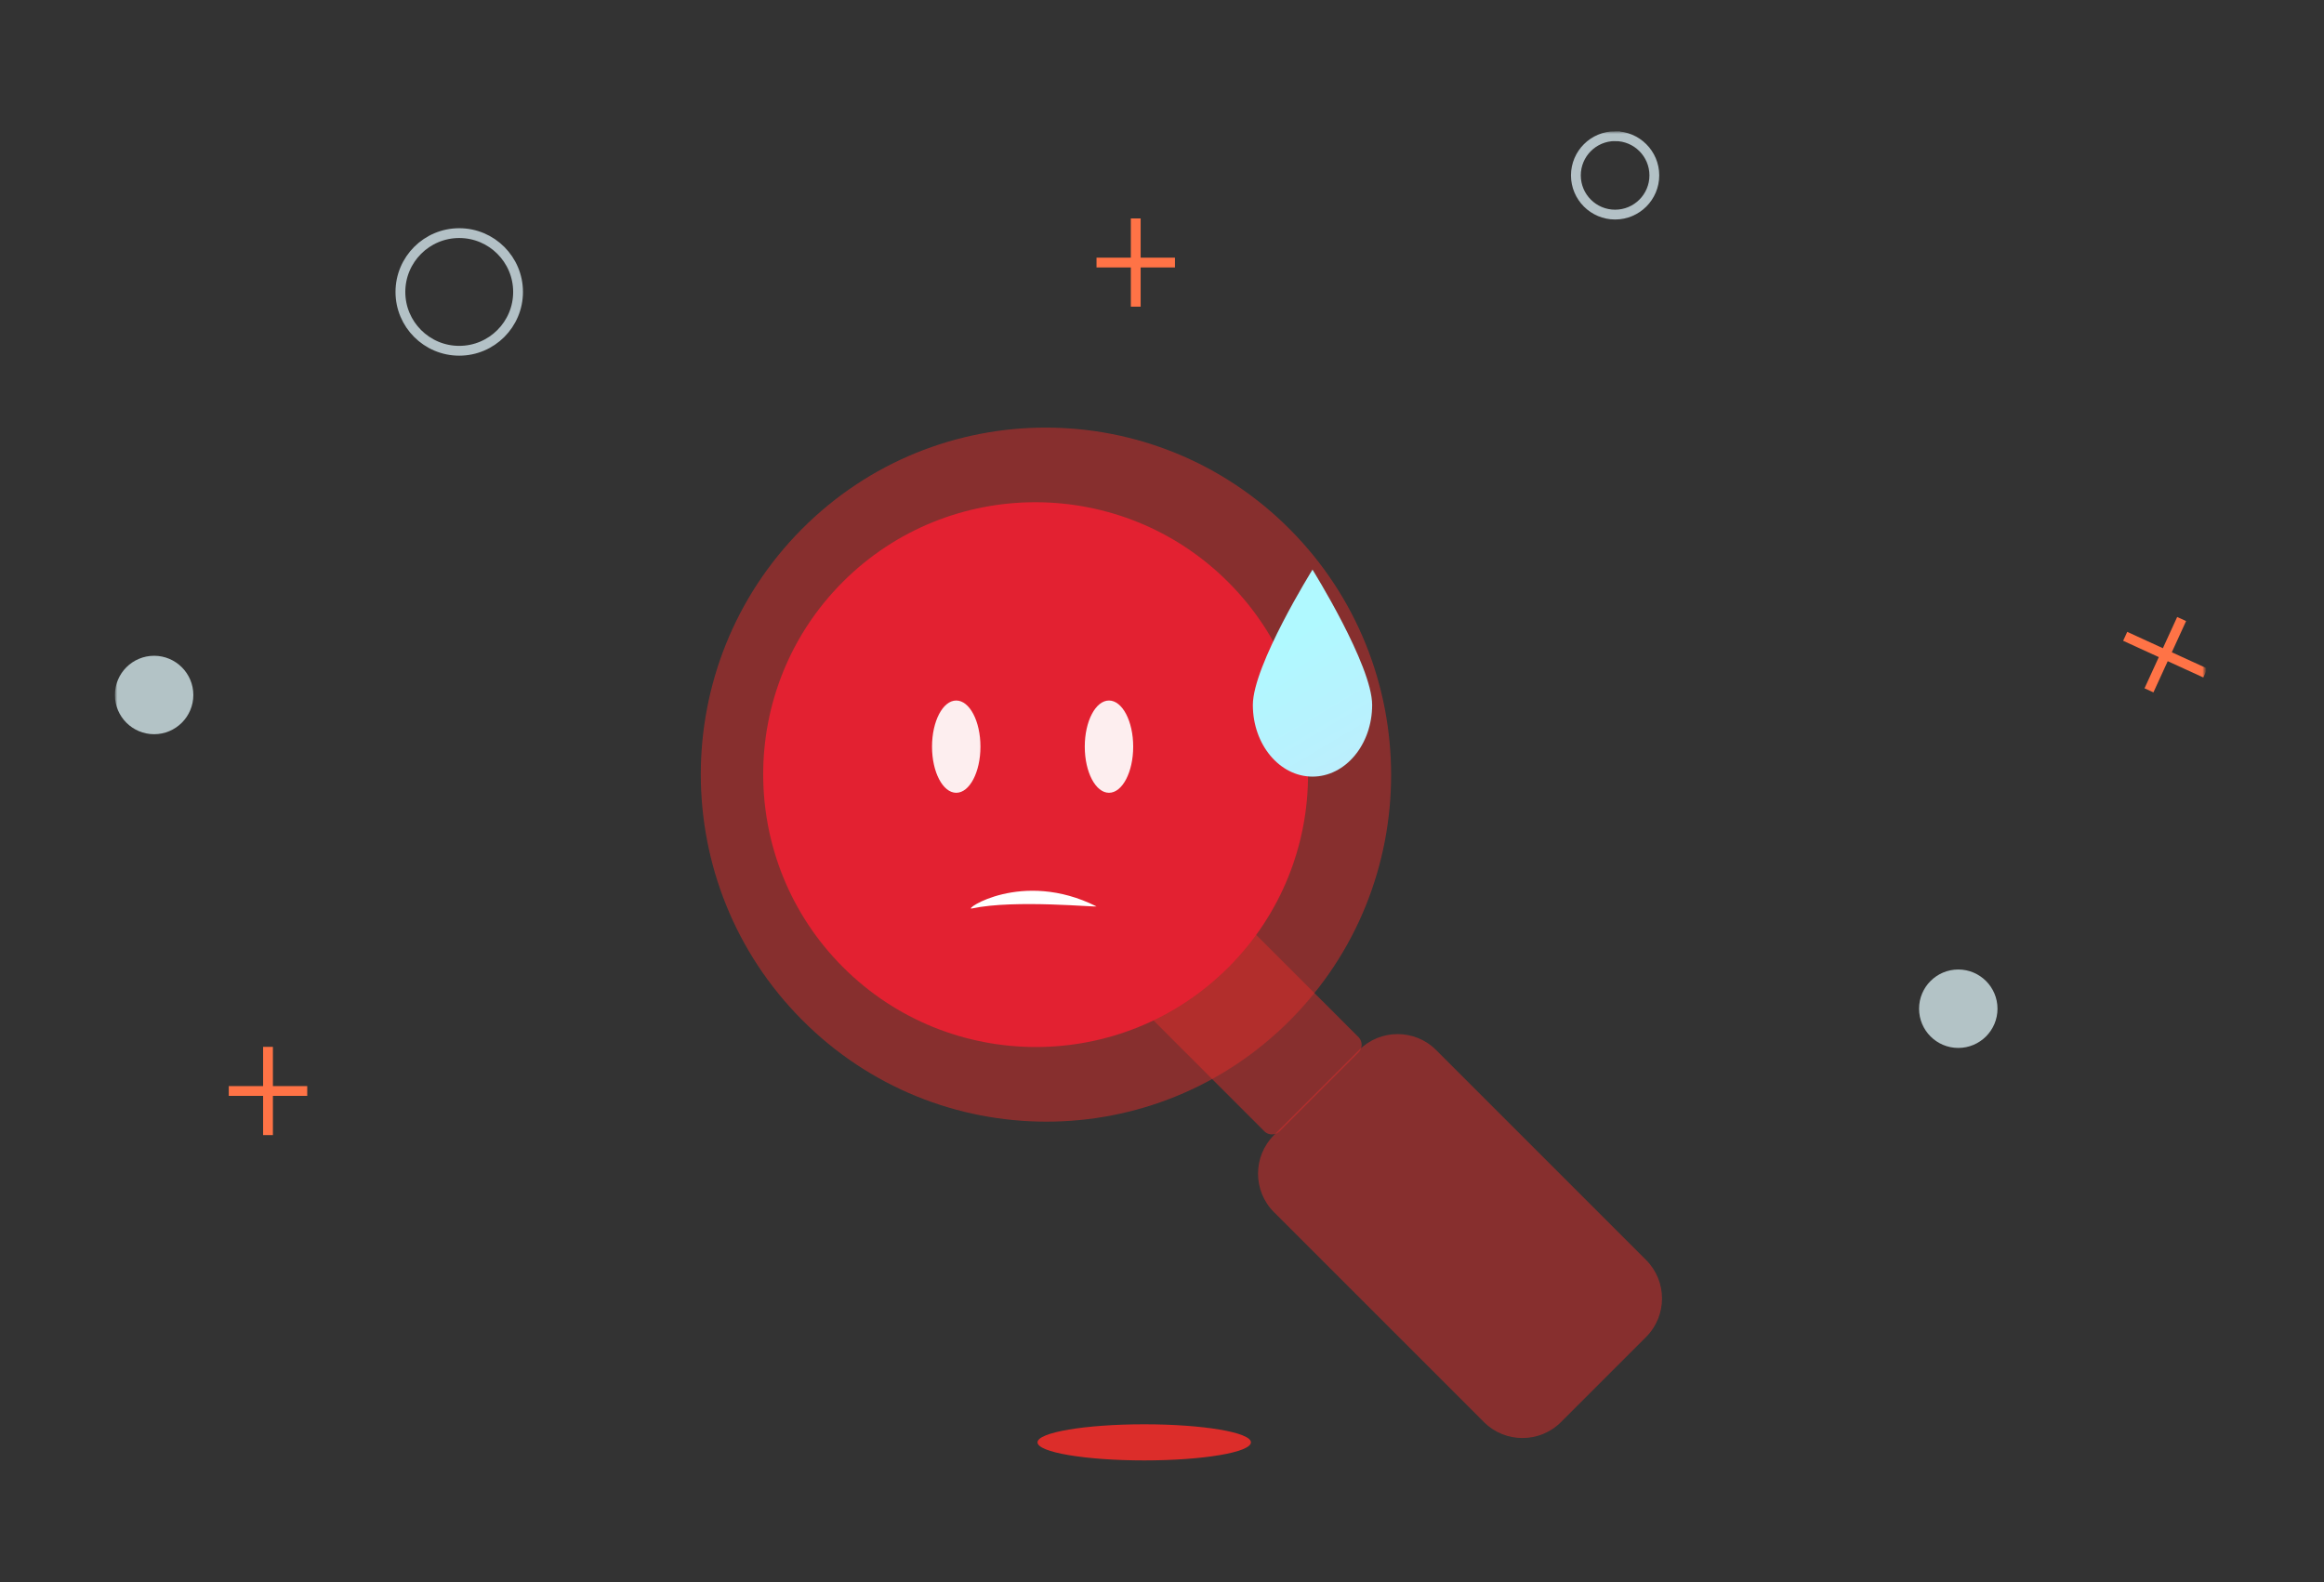 <svg xmlns="http://www.w3.org/2000/svg" width="564" height="384" fill="none" viewBox="0 0 564 384">
  <rect x="0" y="0" width="564" height="384" fill="#333333" stroke="none"/>
  <mask id="a" width="508" height="346" x="27" y="31" maskUnits="userSpaceOnUse" style="mask-type:luminance">
    <path fill="#fff" d="M27.89 31.86h506.841v345.032H27.891V31.86Z"/>
  </mask>
  <g mask="url(#a)">
    <path fill="#B3C3C6" d="M37.4 159.164c5.254 0 9.52 4.266 9.52 9.519s-4.266 9.518-9.52 9.518c-5.252 0-9.517-4.265-9.517-9.518 0-5.253 4.265-9.519 9.518-9.519Zm437.845 76.146c5.253 0 9.518 4.265 9.518 9.518 0 5.253-4.265 9.518-9.518 9.518-5.253 0-9.518-4.265-9.518-9.518 0-5.253 4.265-9.518 9.518-9.518Z"/>
    <path stroke="#B3C1C6" stroke-width="2.38" d="M391.963 33.05c5.254 0 9.519 4.264 9.519 9.517 0 5.253-4.265 9.518-9.519 9.518-5.253 0-9.518-4.265-9.518-9.518 0-5.253 4.265-9.518 9.518-9.518Z"/>
  </g>
  <mask id="b" width="507" height="346" x="28" y="31" maskUnits="userSpaceOnUse" style="mask-type:luminance">
    <path fill="#fff" d="M28.164 31.596h506.839v345.031H28.164V31.597Z"/>
  </mask>
  <g mask="url(#b)">
    <path stroke="#B3C1C6" stroke-width="2.38" d="M111.449 56.581c7.88 0 14.277 6.398 14.277 14.277 0 7.88-6.397 14.277-14.277 14.277-7.88 0-14.277-6.397-14.277-14.277 0-7.88 6.397-14.277 14.277-14.277Z"/>
    <path fill="#FF7346" d="M66.231 254.082v21.416h-2.38v-21.416h2.38Zm8.329 9.518v2.379H55.523V263.6H74.56Zm441.687-110.239 19.472 8.916-.991 2.163-19.472-8.915.991-2.164Zm12.121-3.61 2.164.991-7.925 17.308-2.164-.991 7.925-17.308ZM276.817 53.012v21.415h-2.379V53.012h2.379Zm8.329 9.518v2.38h-19.037v-2.38h19.037Z"/>
  </g>
  <mask id="c" width="564" height="384" x="0" y="0" maskUnits="userSpaceOnUse" style="mask-type:luminance">
    <path fill="#fff" d="M0 0h563.156v383.369H0V0Z"/>
  </mask>
  <g mask="url(#c)">
    <mask id="d" width="564" height="384" x="0" y="0" maskUnits="userSpaceOnUse" style="mask-type:luminance">
      <path fill="#fff" d="M0 0h563.156v383.369H0V0Z"/>
    </mask>
    <g mask="url(#d)">
      <path fill="#DC2D2A" d="M298.247 224.023a2.644 2.644 0 0 1 3.74 0l27.685 27.685a2.645 2.645 0 0 1 0 3.739l-19.112 19.112a2.643 2.643 0 0 1-3.739 0l-27.686-27.685a2.645 2.645 0 0 1 0-3.739l19.112-19.112Z" opacity=".5"/>
      <path fill="#DC2D2A" d="m348.524 254.858 50.951 50.951c5.159 5.159 5.159 13.537 0 18.696l-20.652 20.652c-5.159 5.159-13.537 5.159-18.696 0l-50.951-50.951c-5.159-5.159-5.159-13.536 0-18.695l20.653-20.653c5.159-5.159 13.536-5.159 18.695 0Zm-35.426-7.255c32.701-32.878 32.667-86.207-.058-119.121-32.724-32.913-85.766-32.93-118.453-.053-32.701 32.878-32.68 86.209.056 119.107 32.724 32.914 85.754 32.945 118.455.067Z" opacity=".5"/>
      <path fill="#E32131" d="M204.548 141.231c25.794-25.793 67.698-25.773 93.517.046 25.818 25.818 25.839 67.723.045 93.516-25.793 25.794-67.698 25.773-93.517-.045-25.818-25.819-25.838-67.723-.045-93.517Z"/>
    </g>
    <path fill="#fff" d="M232.063 170.024c3.243 0 5.876 5.018 5.876 11.198 0 6.181-2.633 11.198-5.876 11.198-3.243 0-5.875-5.017-5.875-11.198 0-6.18 2.632-11.198 5.875-11.198Zm37.07 0c3.243 0 5.876 5.018 5.876 11.198 0 6.181-2.633 11.198-5.876 11.198-3.242 0-5.875-5.017-5.875-11.198 0-6.18 2.633-11.198 5.875-11.198Z" opacity=".92"/>
    <path fill="url(#e)" d="M318.523 188.492c7.995 0 14.477-7.787 14.477-17.397 0-9.611-14.477-32.838-14.477-32.838s-14.476 23.227-14.476 32.838c0 9.61 6.482 17.397 14.476 17.397Z"/>
    <path fill="#fff" d="M266.064 219.976c-18.079-9.039-32.571 1.037-30.19.521 10.41-2.256 30.884-.174 30.19-.521Z"/>
  </g>
  <path fill="#DC2D2A" d="M277.684 345.693c14.292 0 25.896 1.964 25.896 4.383s-11.604 4.383-25.896 4.383c-14.291 0-25.895-1.964-25.895-4.383s11.604-4.383 25.895-4.383Z"/>
  <defs>
    <linearGradient id="e" x1="318.539" x2="337.049" y1="151.165" y2="182.373" gradientUnits="userSpaceOnUse">
      <stop stop-color="#B0F9FF"/>
      <stop offset=".5" stop-color="#B6F3FE"/>
      <stop offset="1" stop-color="#BCEEFD"/>
    </linearGradient>
  </defs>
</svg>
